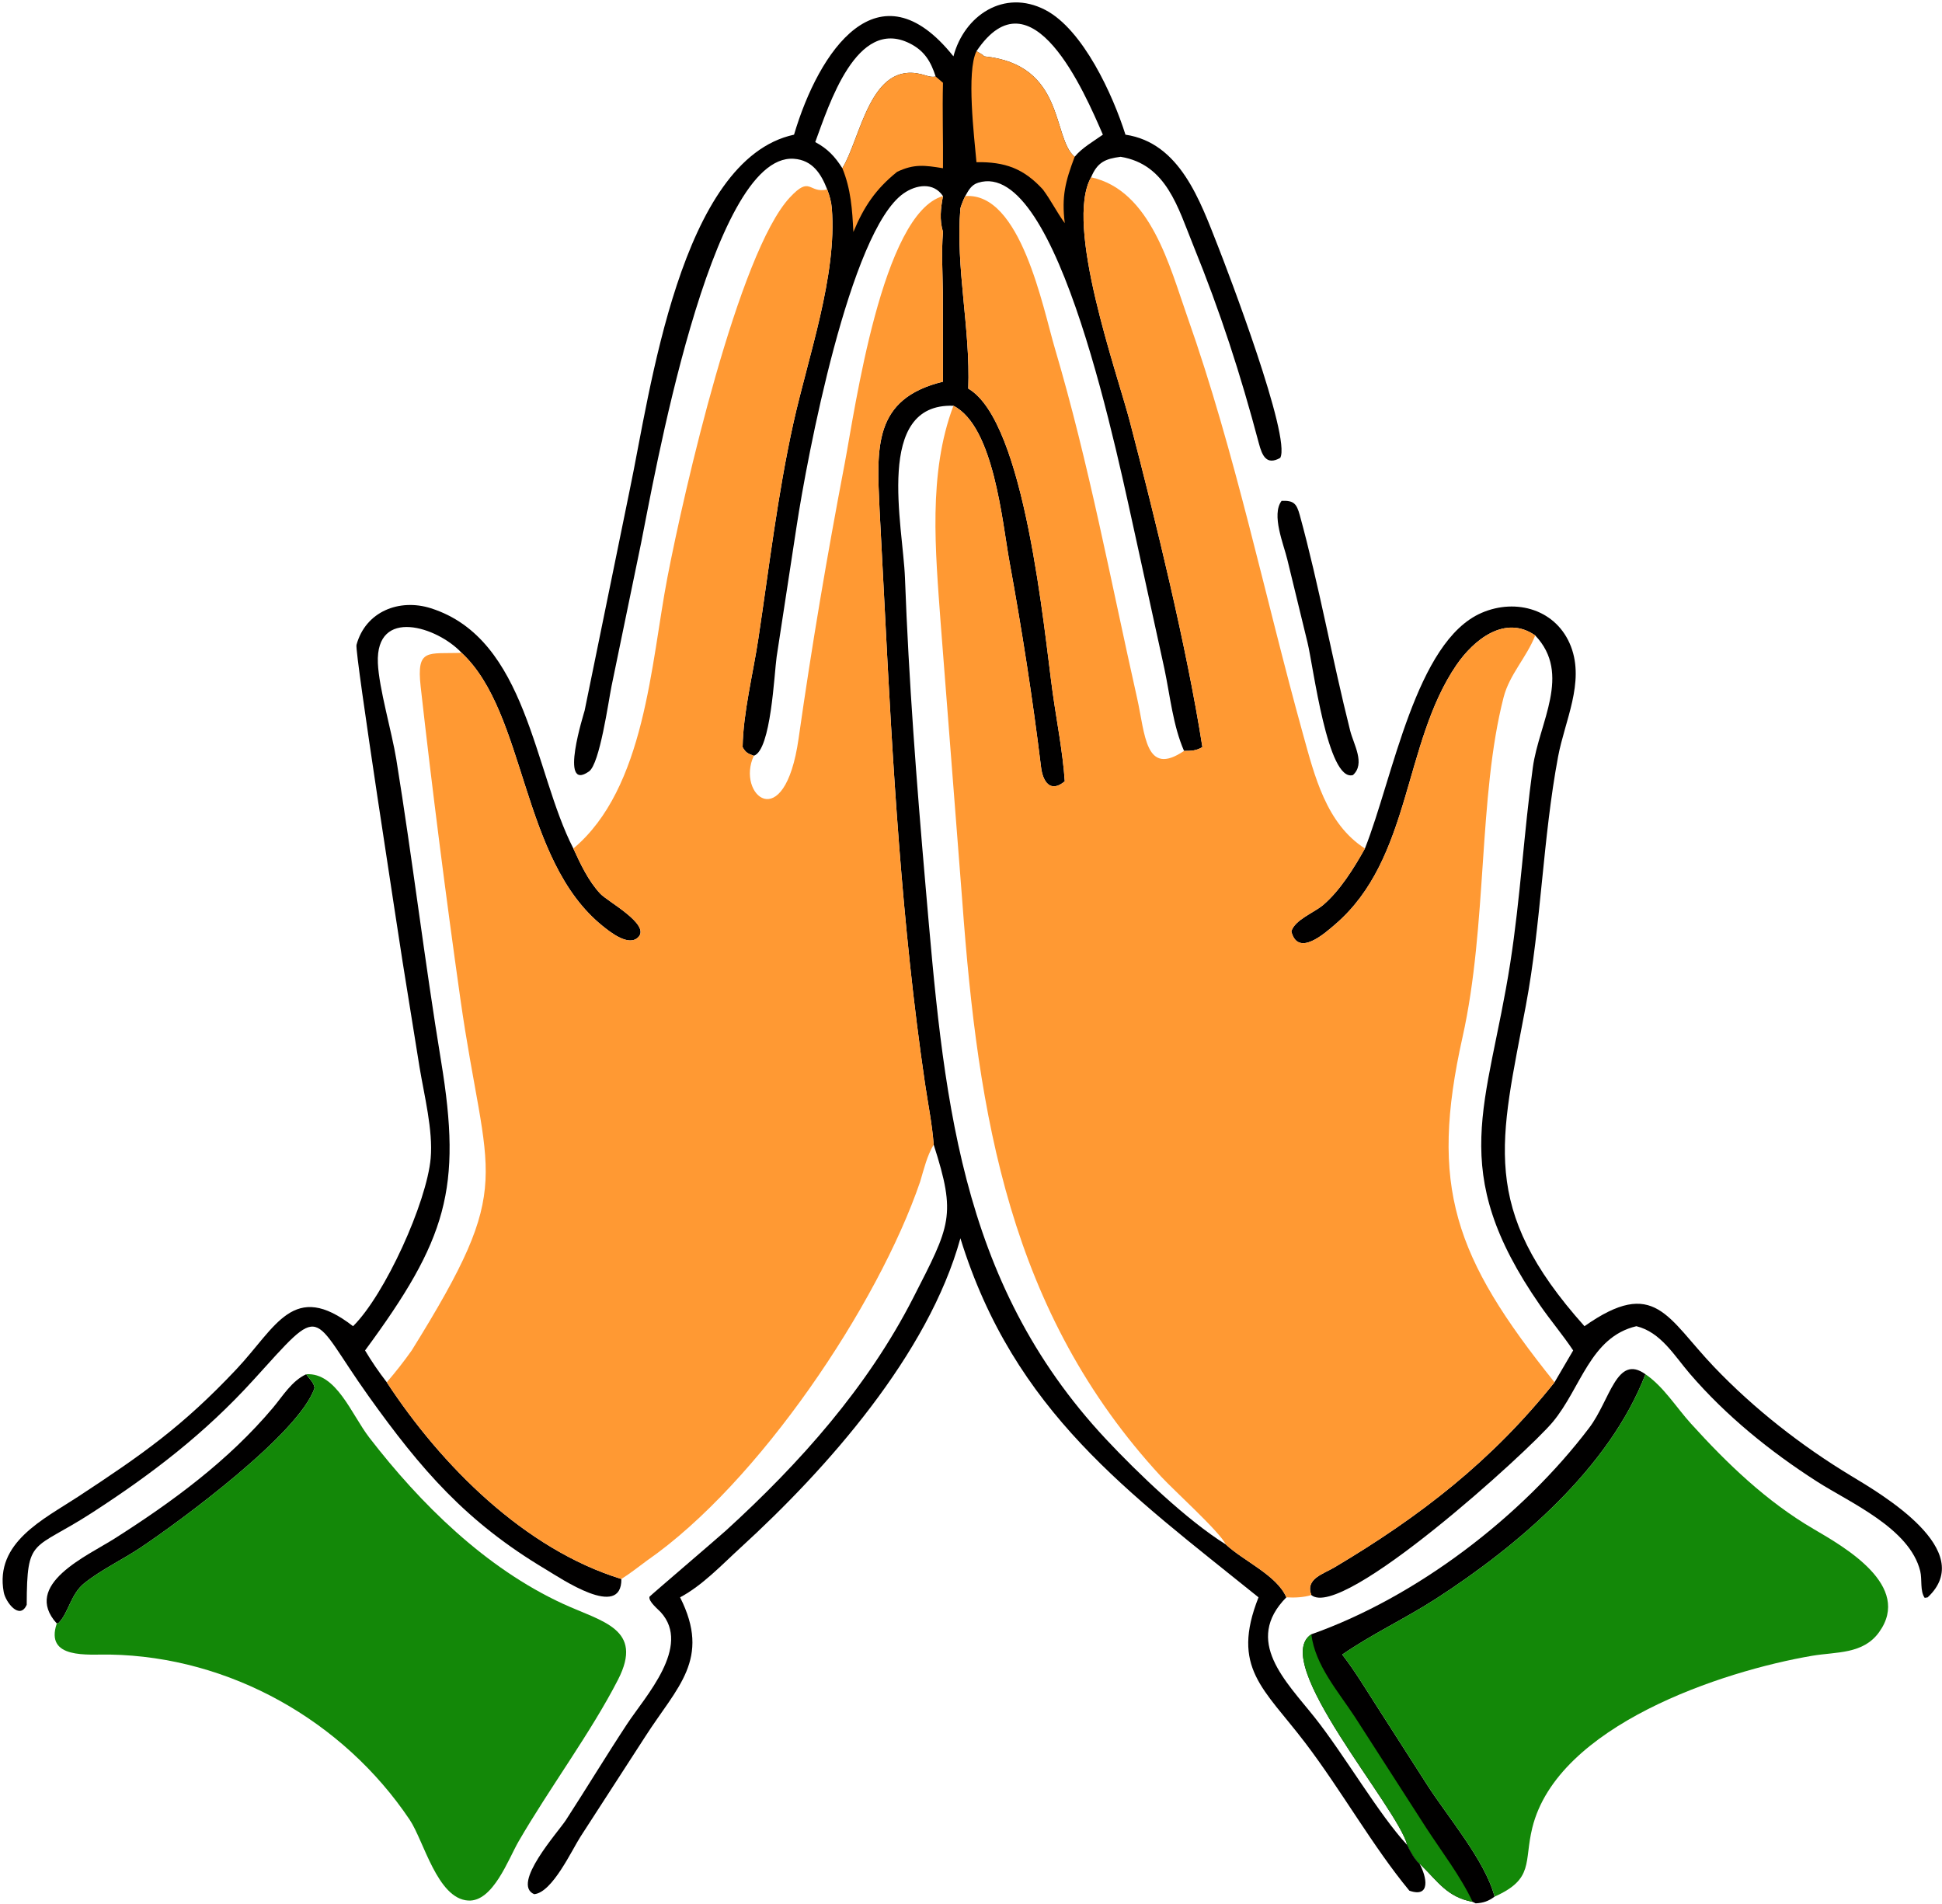 <svg width="711" height="697" viewBox="0 0 711 697" fill="none" xmlns="http://www.w3.org/2000/svg">
<path d="M469.222 183.354C473.678 183.194 474.706 184.346 475.882 188.63C483.012 214.642 487.726 241.33 494.318 267.5C495.594 272.57 499.96 279.56 495.344 283.752C486.068 286.458 480.808 243.818 478.718 235.294L471.32 204.878C470.002 199.316 465.356 188.438 469.222 183.354Z" fill="#010000"/>
<path d="M20.787 594.37C7.883 580.1 32.039 569.57 41.905 563.302C63.166 549.794 83.586 534.794 99.894 515.434C103.53 511.116 106.81 505.546 112.108 503.124C113.218 504.764 114.918 506.104 115.166 508.13C109.57 524.848 65.952 556.894 51.574 566.516C44.933 570.962 37.003 574.698 30.839 579.646C25.875 583.632 25.067 590.546 21.481 594.12L20.787 594.37Z" fill="#010000"/>
<path d="M480.1 598.33C518.678 584.686 557.296 555.166 581.872 522.678C589.524 512.562 591.886 495.528 602.432 503.124C589.182 537.482 555.86 565.864 525.732 585.312C514.56 592.522 502.324 598.22 491.422 605.748C496.012 611.686 499.906 618.18 503.962 624.488L522.482 653.4C529.976 665.1 543.784 681.228 547.19 694.362C544.95 696.042 543.062 696.676 540.27 696.828L539.16 696.276C529.878 694.538 526.548 688.968 520.34 682.89L519.67 682.242C518.002 680.956 516.118 677.434 515.224 675.498C511.728 661.628 464.586 608.344 480.1 598.33Z" fill="#010000"/>
<path d="M515.224 675.498C511.728 661.628 464.586 608.344 480.1 598.33C481.488 609.692 489.98 619.3 496.042 628.578L522.11 669.11C527.854 677.952 534.658 686.75 539.16 696.276C529.878 694.538 526.548 688.968 520.34 682.89L519.67 682.242C518.002 680.956 516.118 677.434 515.224 675.498Z" fill="#138808"/>
<path d="M129.258 485.53C140.932 474.018 156.238 440.256 157.68 424.028C158.584 413.838 155.294 400.948 153.606 390.746L147.38 352.02C146.082 343.44 129.812 238.69 130.516 236.096C133.838 223.85 146.224 219.014 157.774 222.692C193.116 233.95 195.394 282.502 209.918 310.64C212.536 316.37 215.444 322.584 219.808 327.226C222.462 330.048 237.936 338.31 233.83 342.944C230.35 346.874 223.346 341.196 220.568 338.952C190.564 314.706 192.788 261.126 169 239.004C156.742 239.492 152.412 237.064 154.01 251.336C158.176 288.584 163.278 328.45 168.514 365.44C178.14 433.452 189.442 432.144 150.73 494.406C147.858 498.456 144.852 502.306 141.604 506.06C161.524 536.472 192.03 567.156 227.492 578.076C227.658 593.118 205.276 577.812 199.64 574.45C170.81 557.25 154.26 538.204 134.904 511.08C113.05 480.458 119.018 476.338 92.794 505.202C75.044 524.74 55.696 539.596 33.546 553.916C11.855 567.94 9.874 562.462 9.78 587.512C7.223 593.29 2.047 586.576 1.366 582.896C-1.995 564.702 16.023 556.194 28.572 547.956C52.14 532.484 66.864 522.188 86.568 501.264C101.138 485.794 107.392 468.562 129.258 485.53ZM133.656 494.406C136.08 498.484 138.706 502.306 141.604 506.06C144.852 502.306 147.858 498.456 150.73 494.406C189.442 432.144 178.14 433.452 168.514 365.44C163.278 328.45 158.176 288.584 154.01 251.336C152.412 237.064 156.742 239.492 169 239.004C160.196 229.51 137.5 222.144 138.344 242.736C138.72 251.926 143.458 267.91 145.092 277.994C151.048 314.784 155.448 351.794 161.504 388.596C169.158 435.1 163.66 453.718 133.656 494.406Z" fill="#010000"/>
<path d="M499.726 310.64C510.07 284.54 518.322 234.852 542.392 224.39C555.174 218.834 570.014 223.236 575.166 236.728C580.2 249.91 572.892 263.936 570.446 276.994C564.818 307.062 564.296 337.984 558.638 368.156C549.316 417.864 541.298 442.162 580.104 485.53C605.898 467.376 610.334 482.418 627.588 500.476C642.25 515.818 659.564 529.358 677.756 540.342C688.866 547.05 724.146 567.636 705.74 584.812L704.664 584.988C702.892 582.49 703.774 578.228 703.03 575.202C699.17 559.504 677.362 550.18 665.204 542.384C648.09 531.408 632.004 518.404 618.71 502.958C613.02 496.35 608.066 487.706 599.112 485.53C582.208 489.508 578.858 508.122 568.526 520.56C559.55 531.362 491.35 593.358 480.1 583.96C477.806 578.006 484.428 576.284 488.578 573.818C520.076 555.088 546.184 534.848 569.142 506.06C532.332 460.188 523.24 434.396 535.472 379.638C544.594 338.798 541.146 291.586 550.502 255.26C552.656 246.898 558.996 240.584 562.064 232.636C551.078 224.936 539.57 234.15 533.168 243.546C513.604 272.264 516.812 314.34 488.866 338.392C484.902 341.804 475.15 350.514 472.782 340.972C474.114 336.672 481.052 334.194 484.454 331.298C490.626 326.042 495.782 317.704 499.726 310.64ZM562.064 232.636C558.996 240.584 552.656 246.898 550.502 255.26C541.146 291.586 544.594 338.798 535.472 379.638C523.24 434.396 532.332 460.188 569.142 506.06L575.966 494.406C572.186 488.73 567.744 483.502 563.854 477.892C529.254 428.008 544.756 405.068 552.934 352.554C556.644 328.726 557.928 304.79 561.198 280.964C563.452 264.546 575.52 246.796 562.064 232.636Z" fill="#010000"/>
<path d="M602.432 503.124C609.054 507.618 613.676 515.212 619.03 521.126C632.402 535.9 646.786 549.732 664.07 559.83C675.464 566.488 700.162 580.606 687.972 597.544C682.088 605.72 672.276 604.69 663.47 606.19C630.658 611.774 570.192 631.654 560.99 669.206C557.91 681.77 561.738 687.898 547.19 694.362C543.784 681.228 529.976 665.1 522.482 653.4L503.962 624.488C499.906 618.18 496.012 611.686 491.422 605.748C502.324 598.22 514.56 592.522 525.732 585.312C555.86 565.864 589.182 537.482 602.432 503.124Z" fill="#138808"/>
<path d="M112.108 503.124C123.142 502.384 128.648 517.802 135.202 526.3C153.972 550.636 177.776 574.094 206.064 587.134C220.374 593.73 235.842 596.234 226.284 614.908C216.428 634.16 201.142 654.676 189.852 674.176C186.116 680.63 180.486 696.348 171.416 695.802C160.096 695.122 155.17 673.938 150.002 666.236C125.602 629.874 84.086 606.516 40.241 605.748C32.351 605.61 16.318 607.584 20.787 594.37L21.481 594.12C25.067 590.546 25.875 583.632 30.839 579.646C37.003 574.698 44.933 570.962 51.574 566.516C65.952 556.894 109.57 524.848 115.166 508.13C114.918 506.104 113.218 504.764 112.108 503.124Z" fill="#138808"/>
<path d="M349.07 20.631C352.976 5.748 367.562 -4.204 382.68 3.626C396.538 10.803 407.478 34.795 412.048 49.304C432.04 52.266 439.39 73.584 445.872 90.004C449.31 98.716 472.82 160.208 468.714 167.63C463.664 170.482 462.082 166.808 460.886 162.294C454.134 136.804 446.774 114.17 436.87 89.812C431.274 76.052 427.096 60.164 410.29 57.404C404.66 58.128 401.778 59.39 399.466 64.906C389.594 82.398 408.91 136.144 413.698 154.5C423.068 190.418 434.49 236.89 440.218 273.502C437.946 274.888 436.092 274.896 433.498 274.906C419.248 284.57 419.284 268.792 416.286 255.468C406.686 212.8 398.66 169.608 386.24 127.656C381.818 112.712 373.668 70.192 353.396 71.794C352.652 73.274 352.094 74.658 351.618 76.246C349.81 98.02 355.322 120.298 354.498 142.264C375.374 154.398 382.256 230.966 385.386 253.434C386.88 264.164 389.1 275.26 389.832 286.042C384.46 290.546 381.77 285.972 381.152 280.9C378.084 255.772 374.154 230.636 369.604 205.736C366.924 191.066 363.896 156.076 349.07 148.556C339.7 173.32 342.514 202.026 344.376 227.87L352.32 330.098C358.08 408.352 369.53 480.416 425.11 540.592C429.822 545.694 446.446 560.666 448.792 565.43C455.21 571.472 467.47 576.672 470.96 584.794C455.196 600.762 470.744 615.452 481.308 628.74C492.108 642.326 504.812 664.304 515.224 675.498C516.118 677.434 518.002 680.956 519.67 682.242C522.35 687.036 523.966 694.952 516 692.192C502.762 676.23 491.048 655.384 477.866 638.064C462.674 618.104 450.558 610.616 460.766 584.794C413.298 546.498 371.31 516.95 351.618 453.344C339.896 495.88 302.726 537.748 271.1 566.634C264.258 572.884 257.218 580.41 248.992 584.794C260.424 607.466 247.92 617.574 236.304 635.666L212.598 672.306C209.376 677.268 202.238 692.876 195.576 693.472C187.048 689.82 204.386 670.662 207.18 666.354C214.746 654.682 221.956 642.754 229.626 631.108C236.226 621.086 253.256 602.742 241.926 590.248C240.998 589.224 237.278 586.238 237.798 584.556C237.866 584.34 263.126 562.762 265.852 560.276C292.878 535.616 317.61 507.896 334.358 475.116C347.964 448.486 350.212 445.146 341.84 419.058C341.282 411.554 339.736 404.002 338.64 396.548C330.13 338.688 326.778 279.462 323.824 221.12L322.02 186.486C321.002 163.94 319.578 145.978 345.244 139.736L345.196 107.16C345.122 99.698 344.624 92.376 345.244 84.918C343.902 80.384 344.396 76.346 345.244 71.794C341.772 66.596 335.41 67.594 330.814 70.814C311.14 84.59 295.472 167.462 291.63 192.816L284.346 240.424C283.442 246.722 282.288 274.66 275.998 276.682C273.882 275.928 272.982 275.556 271.884 273.502C272.09 260.87 275.684 246.796 277.596 234.158C281.602 207.674 284.67 181.106 290.474 154.916C295.88 130.518 306.518 100.934 304.54 76.246C304.346 73.842 303.714 71.612 302.858 69.37C300.632 63.628 297.472 58.61 290.648 58.13C259.954 55.968 239.012 177.788 234.702 198.88L223.886 251.234C222.748 256.858 219.586 279.626 215.664 282.406C204.43 290.372 213.924 260.754 214.042 260.156L230.646 178.926C237.994 143.952 248.98 58.306 290.712 49.304C299.778 18.673 321.632 -13.75 349.07 20.631ZM448.792 565.43C446.446 560.666 429.822 545.694 425.11 540.592C369.53 480.416 358.08 408.352 352.32 330.098L344.376 227.87C342.514 202.026 339.7 173.32 349.07 148.556C320.026 147.48 330.612 192.484 331.32 211.522C332.712 249.038 335.564 286.394 338.812 323.788C345.4 399.664 350.43 468.668 404.952 526.92C416.412 539.164 434.676 556.68 448.792 565.43ZM353.396 71.794C373.668 70.192 381.818 112.712 386.24 127.656C398.66 169.608 406.686 212.8 416.286 255.468C419.284 268.792 419.248 284.57 433.498 274.906C429.452 265.63 428.408 254.798 426.33 244.942L416.318 199.144C409.502 168.686 387.564 57.586 358.106 66.9C355.61 67.688 354.598 69.654 353.396 71.794ZM298.476 52.018C302.968 54.404 305.702 57.318 308.402 61.592C315.27 50.336 318.514 22.4 337.45 27.204C339.146 27.634 340.794 28.426 342.568 28.015C340.766 22.495 338.472 18.589 333.064 15.881C313.562 6.117 303.484 38.486 298.476 52.018ZM357.5 18.76C358.42 19.304 359.63 19.826 360.324 20.631C390.116 23.645 385.128 50.558 393.45 57.404C396 54.21 400.436 51.684 403.78 49.304C397.054 33.767 377.684 -11.335 357.5 18.76Z" fill="#010000"/>
<path d="M308.402 61.592C315.27 50.336 318.514 22.4 337.45 27.204C339.146 27.634 340.794 28.426 342.568 28.015L345.244 30.307C344.97 40.734 345.352 51.164 345.244 61.592C338.594 60.506 334.636 59.948 328.446 62.912C320.59 69.232 316.308 75.634 312.438 84.918C312.02 76.714 311.546 69.286 308.402 61.592Z" fill="#FF9933"/>
<path d="M357.5 59.374C356.684 50.178 353.774 26.188 357.5 18.76C358.42 19.304 359.63 19.826 360.324 20.631C390.116 23.645 385.128 50.558 393.45 57.404C390.036 66.466 388.624 71.896 389.832 81.7C386.93 77.738 384.76 73.3 381.818 69.37C374.796 61.694 367.958 59.214 357.5 59.374Z" fill="#FF9933"/>
<path d="M209.918 310.64C236.258 288.55 238.29 242.902 244.338 211.466C250.454 179.672 270.466 92.478 289.126 72.344C296.85 64.01 295.906 70.952 302.858 69.37C303.714 71.612 304.346 73.842 304.54 76.246C306.518 100.934 295.88 130.518 290.474 154.916C284.67 181.106 281.602 207.674 277.596 234.158C275.684 246.796 272.09 260.87 271.884 273.502C272.982 275.556 273.882 275.928 275.998 276.682C282.288 274.66 283.442 246.722 284.346 240.424L291.63 192.816C295.472 167.462 311.14 84.59 330.814 70.814C335.41 67.594 341.772 66.596 345.244 71.794C344.396 76.346 343.902 80.384 345.244 84.918C344.624 92.376 345.122 99.698 345.196 107.16L345.244 139.736C319.578 145.978 321.002 163.94 322.02 186.486L323.824 221.12C326.778 279.462 330.13 338.688 338.64 396.548C339.736 404.002 341.282 411.554 341.84 419.058C339.402 423.108 338.242 428.086 336.896 432.58C321.496 477.704 277.696 543.016 236.862 571.344C233.78 573.614 230.73 576.04 227.492 578.076C192.03 567.156 161.524 536.472 141.604 506.06C144.852 502.306 147.858 498.456 150.73 494.406C189.442 432.144 178.14 433.452 168.514 365.44C163.278 328.45 158.176 288.584 154.01 251.336C152.412 237.064 156.742 239.492 169 239.004C192.788 261.126 190.564 314.706 220.568 338.952C223.346 341.196 230.35 346.874 233.83 342.944C237.936 338.31 222.462 330.048 219.808 327.226C215.444 322.584 212.536 316.37 209.918 310.64ZM275.998 276.682C269.362 290.856 287.23 306.49 292.374 270.406C297.374 235.344 302.694 204.154 309.304 169.45C313 150.044 322.956 78.042 345.244 71.794C341.772 66.596 335.41 67.594 330.814 70.814C311.14 84.59 295.472 167.462 291.63 192.816L284.346 240.424C283.442 246.722 282.288 274.66 275.998 276.682Z" fill="#FF9933"/>
<path d="M399.466 64.906C421.298 69.65 428.268 97.712 434.738 116.04C452.336 165.884 462.936 217.93 477.058 268.808C481.258 283.94 485.546 301.58 499.726 310.64C495.782 317.704 490.626 326.042 484.454 331.298C481.052 334.194 474.114 336.672 472.782 340.972C475.15 350.514 484.902 341.804 488.866 338.392C516.812 314.34 513.604 272.264 533.168 243.546C539.57 234.15 551.078 224.936 562.064 232.636C558.996 240.584 552.656 246.898 550.502 255.26C541.146 291.586 544.594 338.798 535.472 379.638C523.24 434.396 532.332 460.188 569.142 506.06C546.184 534.848 520.076 555.088 488.578 573.818C484.428 576.284 477.806 578.006 480.1 583.96C477.254 584.836 473.928 584.976 470.96 584.794C467.47 576.672 455.21 571.472 448.792 565.43C446.446 560.666 429.822 545.694 425.11 540.592C369.53 480.416 358.08 408.352 352.32 330.098L344.376 227.87C342.514 202.026 339.7 173.32 349.07 148.556C363.896 156.076 366.924 191.066 369.604 205.736C374.154 230.636 378.084 255.772 381.152 280.9C381.77 285.972 384.46 290.546 389.832 286.042C389.1 275.26 386.88 264.164 385.386 253.434C382.256 230.966 375.374 154.398 354.498 142.264C355.322 120.298 349.81 98.02 351.618 76.246C352.094 74.658 352.652 73.274 353.396 71.794C373.668 70.192 381.818 112.712 386.24 127.656C398.66 169.608 406.686 212.8 416.286 255.468C419.284 268.792 419.248 284.57 433.498 274.906C436.092 274.896 437.946 274.888 440.218 273.502C434.49 236.89 423.068 190.418 413.698 154.5C408.91 136.144 389.594 82.398 399.466 64.906Z" fill="#FF9933"/>
</svg>
